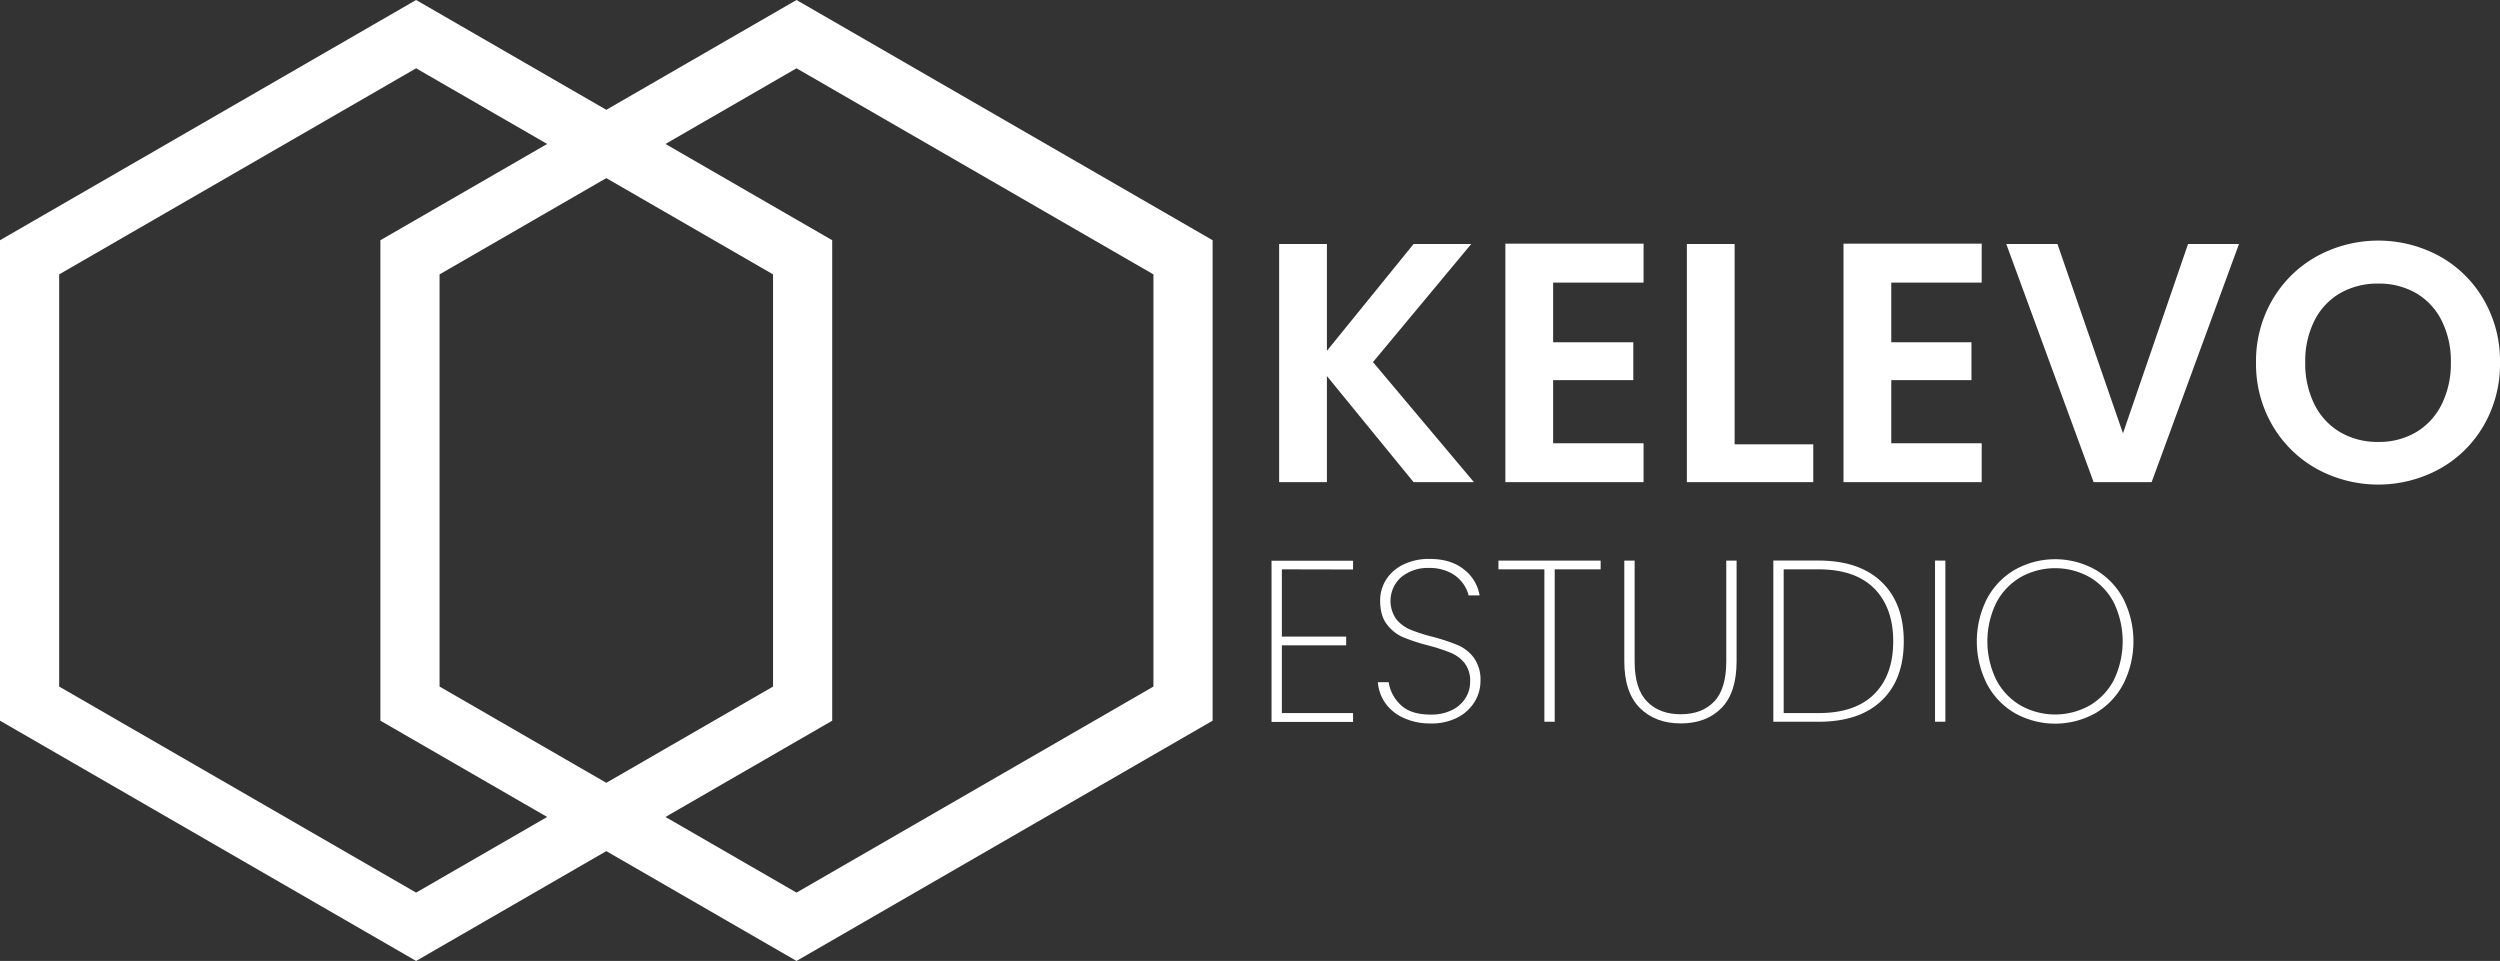 <svg xmlns="http://www.w3.org/2000/svg" viewBox="0 0 845.16 324.86"><rect x="0" y="0" width="845.16" height="324.86" fill="#333333" stroke="none"/><defs><style>.cls-1{fill:#fff;}</style></defs><g id="Capa_2" data-name="Capa 2"><g id="Logo1Negro"><g id="Icono2_copia_7" data-name="Icono2 copia 7"><path class="cls-1" d="M269.27,324.86,128.6,243.64V81.21L269.27,0,409.94,81.21V243.64ZM148.6,232.1l120.67,69.66L389.94,232.1V92.76L269.27,23.09,148.6,92.76Z"/><path class="cls-1" d="M140.67,324.86,0,243.64V81.21L140.67,0,281.34,81.21V243.64ZM20,232.1l120.67,69.66L261.34,232.1V92.76L140.67,23.09,20,92.76Z"/></g><path class="cls-1" d="M477.88,163l-29.3-35.87V163H432.43V82.49h16.15V118.6l29.3-36.11h19.49l-33.22,39.92L498.29,163Z"/><path class="cls-1" d="M525.06,95.53v20.18h27.1v12.81h-27.1v21.34h30.57V163H508.91V82.38h46.72V95.53Z"/><path class="cls-1" d="M586.42,150.21H613V163H570.27V82.49h16.15Z"/><path class="cls-1" d="M639.37,95.53v20.18h27.11v12.81H639.37v21.34h30.57V163H623.22V82.38h46.72V95.53Z"/><path class="cls-1" d="M756.92,82.49,727.39,163H707.78L678.25,82.49h17.3l22.15,64,22-64Z"/><path class="cls-1" d="M783.22,158.51a39.6,39.6,0,0,1-15-14.71,41.13,41.13,0,0,1-5.54-21.28,41,41,0,0,1,5.54-21.17,39.57,39.57,0,0,1,15-14.7,43.35,43.35,0,0,1,41.58,0,39.25,39.25,0,0,1,14.88,14.7,41.21,41.21,0,0,1,5.48,21.17,41.38,41.38,0,0,1-5.48,21.28,39.2,39.2,0,0,1-14.93,14.71,43.26,43.26,0,0,1-41.53,0Zm33.57-12.4a22.53,22.53,0,0,0,8.65-9.4,31,31,0,0,0,3.11-14.19,30.58,30.58,0,0,0-3.11-14.13,22.29,22.29,0,0,0-8.65-9.29A25,25,0,0,0,804,95.87a25.3,25.3,0,0,0-12.86,3.23,22.18,22.18,0,0,0-8.71,9.29,30.46,30.46,0,0,0-3.11,14.13,30.83,30.83,0,0,0,3.11,14.19,22.4,22.4,0,0,0,8.71,9.4A24.93,24.93,0,0,0,804,149.4,24.65,24.65,0,0,0,816.79,146.11Z"/><path class="cls-1" d="M433.35,192.47v22.75h21.74v2.95H433.35v22.9h24.07v3H429.86v-54.5h27.56v2.95Z"/><path class="cls-1" d="M474.5,242.7a15.2,15.2,0,0,1-6.17-5,14.12,14.12,0,0,1-2.52-7.07h3.65a13.16,13.16,0,0,0,4,7.61q3.39,3.35,10.29,3.34a15.63,15.63,0,0,0,7-1.48,11.25,11.25,0,0,0,4.62-4,10.33,10.33,0,0,0,1.63-5.67,9.69,9.69,0,0,0-1.9-6.29,11.79,11.79,0,0,0-4.74-3.49,67.9,67.9,0,0,0-7.65-2.49,61.78,61.78,0,0,1-8.5-2.79A13.51,13.51,0,0,1,468.8,211c-1.48-1.94-2.22-4.6-2.22-8a13,13,0,0,1,2.06-7.11,14.18,14.18,0,0,1,5.86-5.08,19.75,19.75,0,0,1,8.78-1.86q7.22,0,11.64,3.57a13.91,13.91,0,0,1,5.28,8.77h-3.72a11.54,11.54,0,0,0-2.06-4.27,12,12,0,0,0-4.51-3.61A15.49,15.49,0,0,0,483,192a14.21,14.21,0,0,0-9.17,3A10.74,10.74,0,0,0,472,209.28a12.21,12.21,0,0,0,4.77,3.57,56.77,56.77,0,0,0,7.65,2.45,67.41,67.41,0,0,1,8.5,2.83,13.29,13.29,0,0,1,5.36,4.27,12.69,12.69,0,0,1,2.21,7.88,13.24,13.24,0,0,1-1.94,6.91,14.48,14.48,0,0,1-5.7,5.32,18.86,18.86,0,0,1-9.13,2.06A21.38,21.38,0,0,1,474.5,242.7Z"/><path class="cls-1" d="M541.12,189.52v2.95H525.59V244H522.1V192.47H506.57v-2.95Z"/><path class="cls-1" d="M552.61,189.52V223.6q0,9.24,4.19,13.55t11.42,4.31q7.14,0,11.25-4.27t4.12-13.59V189.52h3.49v34q0,10.64-5.12,15.84t-13.74,5.2q-8.62,0-13.86-5.24t-5.24-15.8v-34Z"/><path class="cls-1" d="M636.11,196.74q7.5,7.22,7.49,20.11t-7.49,20Q628.63,244,614.8,244H599.5v-54.5h15.3Q628.62,189.52,636.11,196.74Zm-2.52,37.93q6.43-6.4,6.44-17.82t-6.44-17.94q-6.45-6.43-18.79-6.44H603v48.6h11.8Q627.15,241.07,633.59,234.67Z"/><path class="cls-1" d="M657.66,189.52V244h-3.5v-54.5Z"/><path class="cls-1" d="M681.18,241.11a24.68,24.68,0,0,1-9.47-9.9,31.94,31.94,0,0,1,0-28.76,24.77,24.77,0,0,1,9.47-9.86,27.86,27.86,0,0,1,27.18,0,24.84,24.84,0,0,1,9.47,9.86,32,32,0,0,1,0,28.76,24.75,24.75,0,0,1-9.47,9.9,27.92,27.92,0,0,1-27.18,0Zm25.24-2.6a21.49,21.49,0,0,0,8.19-8.62,30.1,30.1,0,0,0,0-26.16,21.49,21.49,0,0,0-8.19-8.62,23.91,23.91,0,0,0-23.3,0,21.65,21.65,0,0,0-8.23,8.62,29.75,29.75,0,0,0,0,26.16,21.65,21.65,0,0,0,8.23,8.62,23.91,23.91,0,0,0,23.3,0Z"/></g></g></svg>
